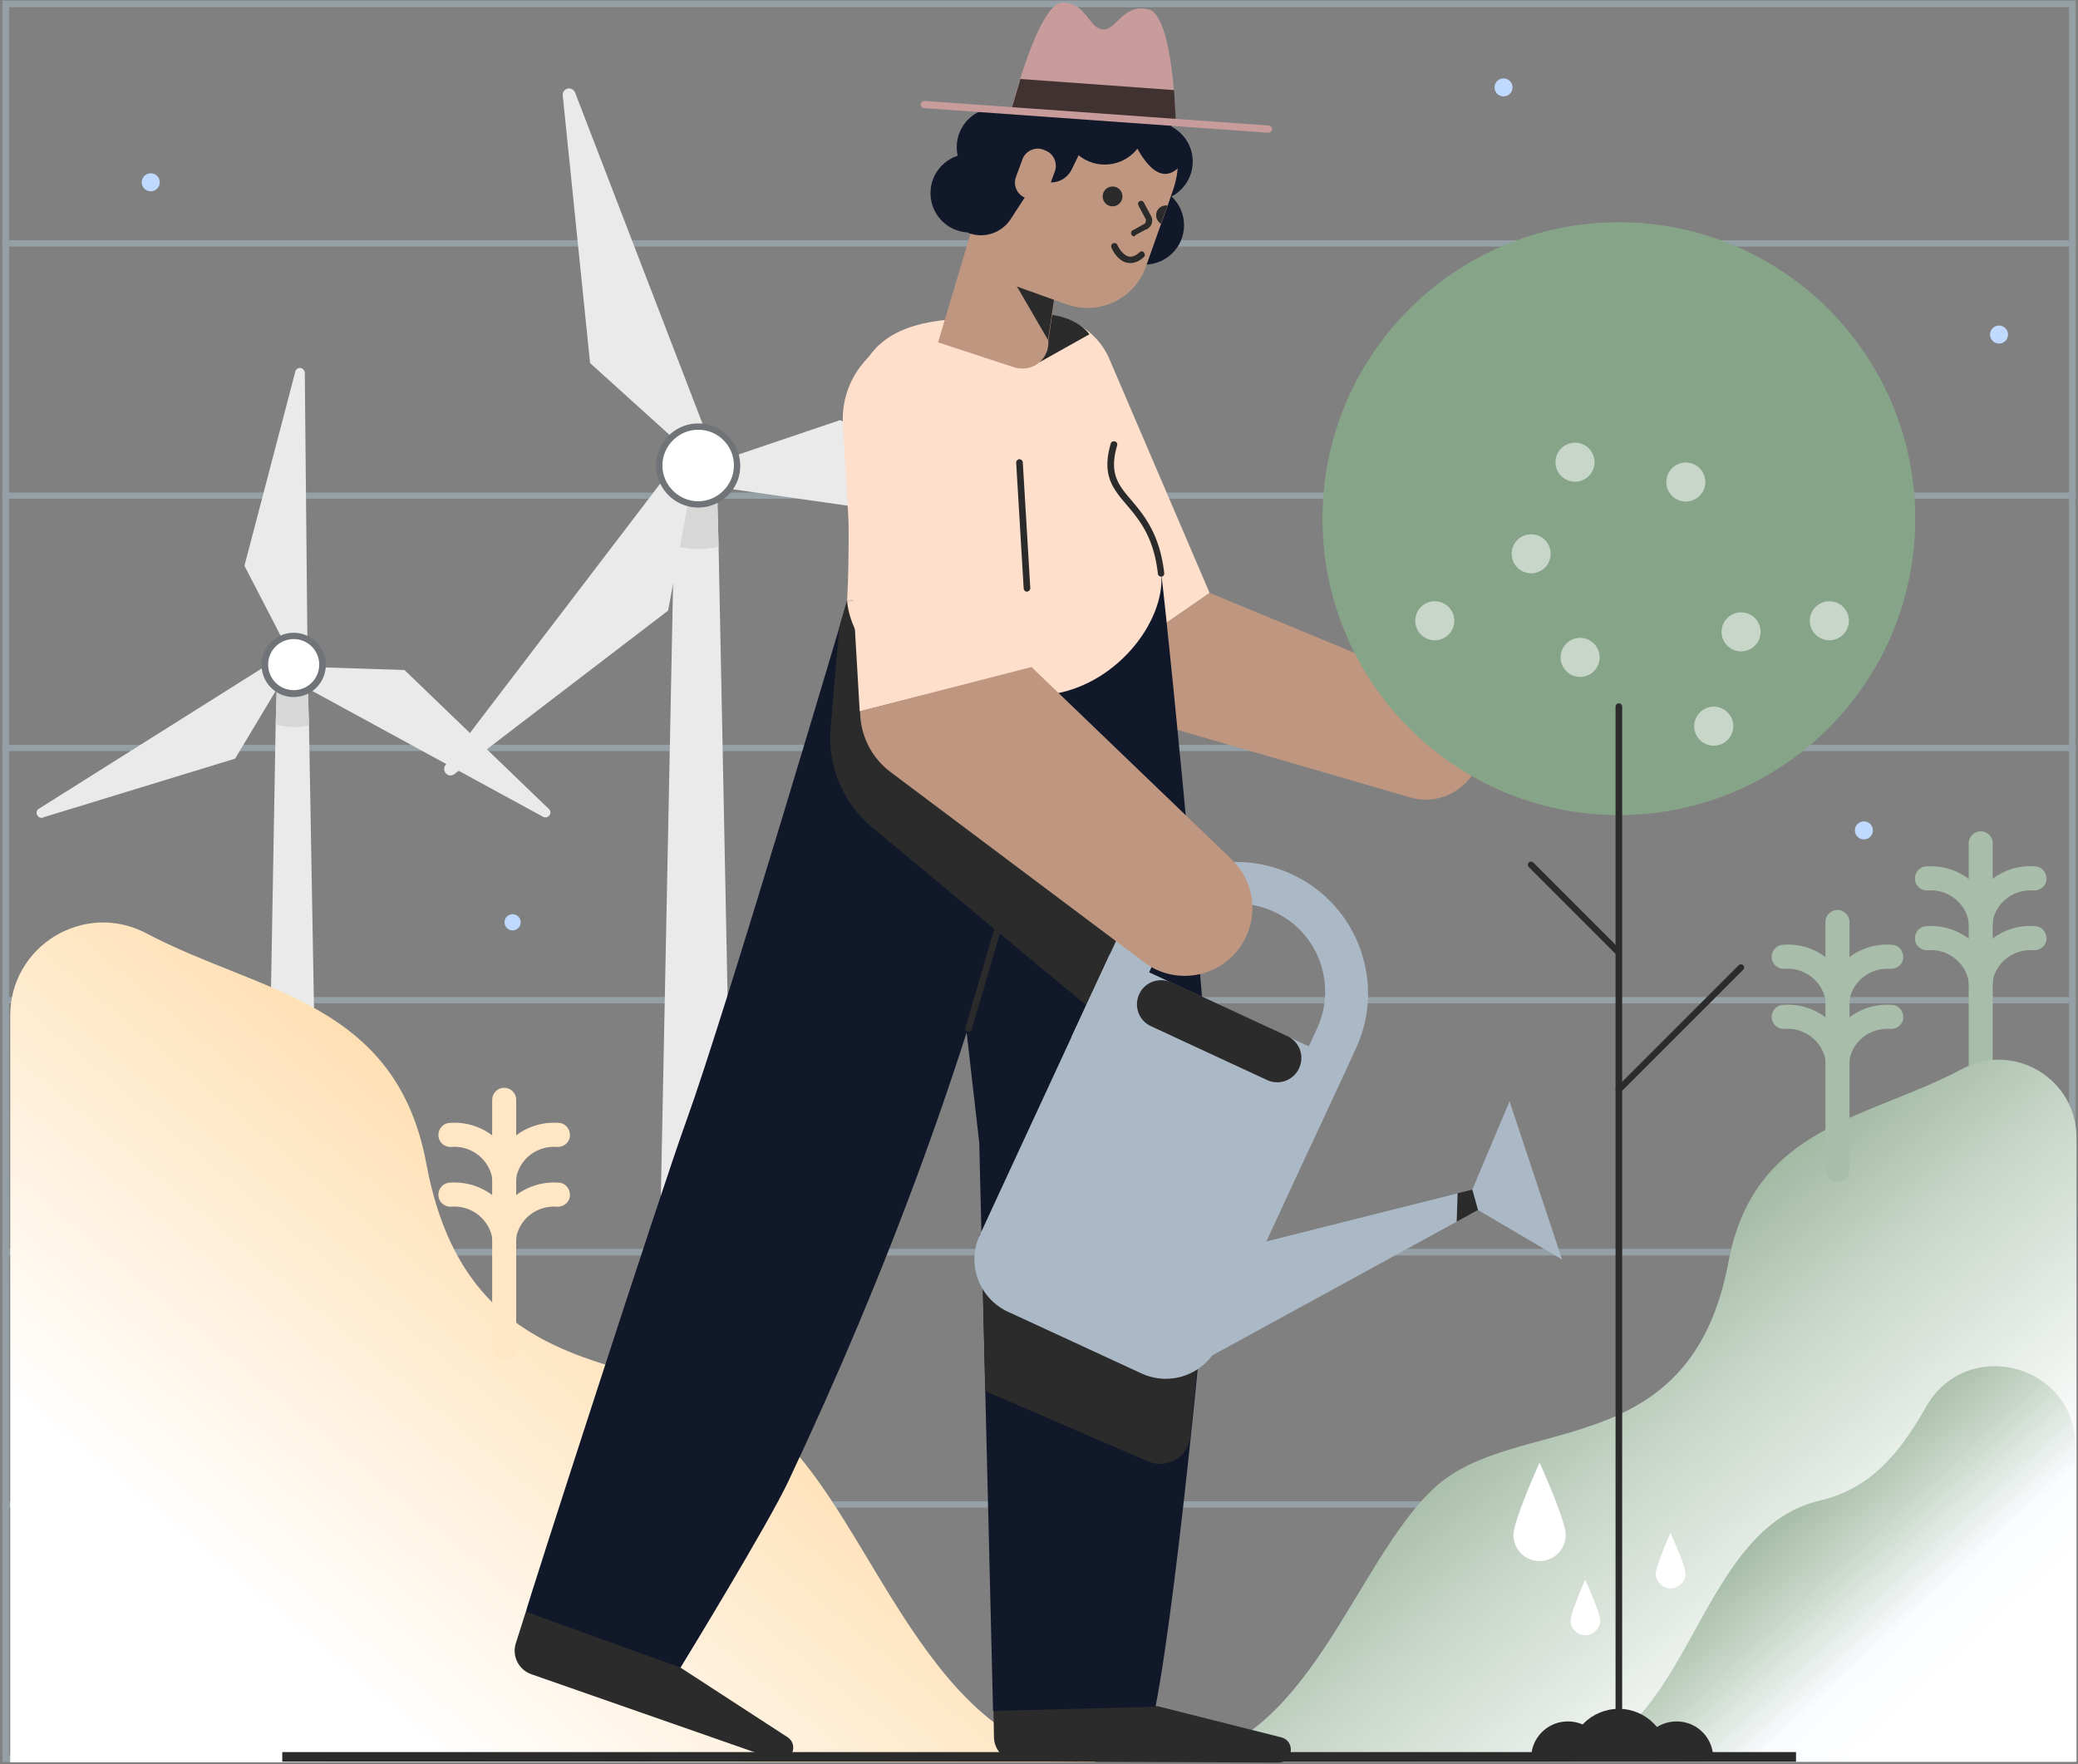 <svg xmlns="http://www.w3.org/2000/svg" width="384" height="326" viewBox="0 0 384 326">
    <rect x="0" y="0" width="384" height="326" fill="#808080" stroke="none"/>
    <defs>
        <linearGradient id="a" x1="68.446%" x2="21.026%" y1="34.585%" y2="79.629%">
            <stop offset="0%" stop-color="#FFD8A1"/>
            <stop offset="100%" stop-color="#FFF"/>
        </linearGradient>
        <linearGradient id="b" x1="31.566%" x2="78.973%" y1="34.631%" y2="79.633%">
            <stop offset="0%" stop-color="#86A488"/>
            <stop offset="47.58%" stop-color="#C8D6C9"/>
            <stop offset="100%" stop-color="#FFF"/>
        </linearGradient>
        <linearGradient id="c" x1="31.566%" x2="78.973%" y1="35.939%" y2="77.111%">
            <stop offset="0%" stop-color="#86A488"/>
            <stop offset="47.58%" stop-color="#C8D6C9"/>
            <stop offset="77%" stop-color="#FAFCFF"/>
            <stop offset="100%" stop-color="#FFF"/>
        </linearGradient>
    </defs>
    <g fill="none" fill-rule="nonzero">
        <g fill="#C4ECFE" opacity=".3">
            <path d="M382.335 1.332v322.96H1.665V1.331h380.67zM383.556.11H.444v325.457h383.112V.11z"/>
            <path d="M.444 230.788h383.112v1.165H.444zM.444 184.231h383.112v1.165H.444z"/>
            <path d="M.444 230.788h383.112v1.165H.444zM.444 277.4h383.112v1.166H.444zM.444 137.618h383.112v1.165H.444zM.444 91.006h383.112v1.165H.444zM.444 44.393h383.112v1.165H.444z"/>
        </g>
        <circle cx="153.489" cy="198.215" r="1.665" fill="#BFD9FF"/>
        <circle cx="344.435" cy="153.434" r="1.665" fill="#BFD9FF"/>
        <circle cx="277.845" cy="16.148" r="1.665" fill="#BFD9FF"/>
        <circle cx="369.406" cy="61.817" r="1.665" fill="#BFD9FF"/>
        <circle cx="27.857" cy="33.683" r="1.665" fill="#BFD9FF"/>
        <circle cx="94.724" cy="170.414" r="1.498" fill="#BFD9FF"/>
        <path fill="#EAEAEA" d="M137.286 325.623h-17.258l4.495-224.85.277-10.489h7.713l.278 10.71z"/>
        <path fill="#D7D7D7" d="M132.79 100.994c-2.718.666-5.604.61-8.212-.222l.277-10.488h7.658l.278 10.71z"/>
        <path fill="#EAEAEA" d="M130.96 81.24L106.266 17.09a1.23 1.23 0 0 0-1.554-.666c-.5.222-.777.722-.721 1.221l5.05 49.443 18.977 17.147 2.942-2.997zM132.236 89.951l67.977 9.711c.666.056 1.22-.444 1.332-1.11.055-.499-.222-.998-.722-1.22l-45.614-19.7-24.25 8.213 1.277 4.106zM123.968 86.788l-41.674 54.604c-.389.555-.222 1.276.277 1.665.444.333.999.277 1.443-.056l39.454-30.187 4.661-25.193-4.161-.833z"/>
        <circle cx="129.017" cy="85.956" r="7.214" fill="#FFF"/>
        <path fill="#707479" d="M129.017 93.78c-4.272 0-7.768-3.496-7.768-7.768 0-4.273 3.496-7.77 7.768-7.77 4.273 0 7.77 3.497 7.77 7.77.055 4.272-3.441 7.768-7.77 7.768zm0-14.372c-3.607 0-6.603 2.997-6.603 6.604 0 3.606 2.996 6.603 6.603 6.603 3.607 0 6.604-2.997 6.604-6.603a6.584 6.584 0 0 0-6.604-6.604z"/>
        <path fill="#EAEAEA" d="M60.486 325.623h-12.93l3.385-191.722.222-7.825h5.66l.278 7.936z"/>
        <path fill="#D7D7D7" d="M57.1 134.012c-1.997.499-4.161.443-6.159-.167l.222-7.769h5.716l.222 7.936z"/>
        <path fill="#EAEAEA" d="M56.823 120.083l-.5-51.163c0-.5-.388-.888-.887-.943a.897.897 0 0 0-.888.777l-9.378 35.792 8.768 16.925 2.885-1.388zM55.491 126.465l44.893 24.471c.444.222.943.056 1.22-.388.223-.388.112-.832-.221-1.11l-26.636-25.637-19.034-.61-.222 3.274zM50.553 122.136L7.269 149.383c-.444.222-.666.777-.388 1.22.222.444.777.666 1.22.389l35.349-10.82 9.822-16.37-2.72-1.666z"/>
        <circle cx="54.271" cy="122.858" r="5.327" fill="#FFF"/>
        <path fill="#707479" d="M54.27 128.795a5.944 5.944 0 0 1-5.937-5.937 5.944 5.944 0 0 1 5.938-5.938 5.944 5.944 0 0 1 5.937 5.938 5.944 5.944 0 0 1-5.937 5.937zm0-10.71a4.713 4.713 0 0 0-4.716 4.717 4.713 4.713 0 0 0 4.717 4.717 4.713 4.713 0 0 0 4.716-4.717 4.713 4.713 0 0 0-4.716-4.716z"/>
        <g fill="#A8BEAA">
            <path d="M366.02 203.875c-1.22 0-2.219-.999-2.219-2.22V155.82c0-1.221.999-2.22 2.22-2.22 1.22 0 2.22.999 2.22 2.22v45.835c0 1.221-1 2.22-2.22 2.22z"/>
            <path d="M366.02 172.356c-.11 0-.221 0-.388-.055-1.22-.222-1.997-1.332-1.83-2.553.998-5.993 6.325-10.155 12.318-9.656 1.221.056 2.109 1.166 2.053 2.387-.055 1.22-1.165 2.108-2.386 2.053-3.718-.278-7.047 2.275-7.602 5.993a2.16 2.16 0 0 1-2.164 1.831z"/>
            <path d="M366.02 172.356c-1.054 0-1.997-.777-2.163-1.831a7.12 7.12 0 0 0-7.603-5.993c-1.22.055-2.275-.777-2.386-2.053-.055-1.221.777-2.276 2.053-2.387 6.049-.443 11.32 3.718 12.32 9.656.221 1.22-.61 2.33-1.832 2.553-.166.055-.277.055-.388.055zM366.02 183.399c-.11 0-.221 0-.388-.056-1.22-.222-1.997-1.331-1.83-2.552.998-5.993 6.325-10.155 12.318-9.656 1.221.056 2.109 1.166 2.053 2.386-.055 1.221-1.165 2.11-2.386 2.054-3.718-.278-7.047 2.275-7.602 5.993a2.16 2.16 0 0 1-2.164 1.83z"/>
            <path d="M366.02 183.399c-1.054 0-1.997-.777-2.163-1.831a7.12 7.12 0 0 0-7.603-5.993c-1.22.055-2.275-.777-2.386-2.054-.055-1.22.777-2.275 2.053-2.386 6.049-.444 11.32 3.718 12.32 9.656.221 1.22-.61 2.33-1.832 2.552-.166.056-.277.056-.388.056z"/>
        </g>
        <path fill="url(#a)" d="M202.377 325.512c-30.742-1.998-40.73-43.949-58.599-60.54-17.924-16.593-56.601-4.718-64.98-49.888-5.605-30.187-30.743-31.519-51.718-42.617-11.431-6.049-25.193 2.22-25.193 15.205v137.951h200.49v-.11z"/>
        <path fill="url(#b)" d="M216.028 325.512c25.637-1.665 34.071-36.79 49.054-50.608 14.983-13.873 47.279-3.94 54.326-41.73 4.717-25.248 25.748-26.358 43.228-35.68 9.544-5.05 21.087 1.83 21.087 12.707v115.311H216.028z"/>
        <path fill="url(#c)" d="M284.726 325.512c28.134 0 27.246-42.617 51.662-48.277 9.767-2.275 15.094-9.49 19.589-17.37 7.547-13.095 27.524-7.768 27.524 7.326v58.321h-98.775z"/>
        <path fill="#2B2B2B" d="M52.162 323.736h279.732v1.776H52.162z"/>
        <circle cx="213.142" cy="29.854" r="7.269" fill="#10182A"/>
        <circle cx="211.533" cy="41.618" r="7.269" fill="#10182A"/>
        <path fill="#BF9680" d="M223.52 109.54l44.115 18.257c5.327 2.275 7.713 8.49 5.382 13.706-2.108 4.717-7.325 7.27-12.263 5.882l-51.83-15.038c-3.44-.944-6.159-3.44-7.601-6.66l-.278-.665 22.474-15.482z"/>
        <path fill="#FEDFCC" d="M201.045 125.077L180.347 76.69c-2.83-6.825.5-14.65 7.325-17.424 6.659-2.72 14.316.333 17.257 6.88l18.59 43.395-22.474 15.537z"/>
        <path fill="#2B2B2B" d="M236.171 325.679l-47.944-.222a4.535 4.535 0 0 1-4.55-4.55l-.112-6.05 30.299.39 22.918 5.77c2.663.722 2.164 4.662-.61 4.662z"/>
        <path fill="#FEDFCC" d="M214.696 106.876c-1.387-15.593-11.986-13.928-8.823-24.749 3.163-10.82-2.83-25.082-14.816-24.028-9.212.777-9.878.666-13.762.833-26.525 1.276-19.09 20.587-20.754 52.106l58.155-4.162z"/>
        <path fill="#10182A" d="M170.636 120.805l10.321 90.34 2.553 104.99 30.02-.778c4.162-21.142 10.655-87.898 10.655-99.884 0-14.76-7.769-94.335-9.6-109.596l-43.95 14.928z"/>
        <path fill="#2B2B2B" d="M181.568 235.006l.5 22.03 30.075 12.985c2.83 1.22 6.16-.056 7.38-2.886.223-.555.39-1.11.445-1.72l1.997-20.254-40.397-10.155z"/>
        <path fill="#10182A" d="M156.541 111.094s-22.53 76.19-29.688 95.944c-4.55 12.486-29.854 90.728-29.688 90.84l28.412 10.543c1.165-1.887 16.37-26.803 20.088-34.682 18.367-38.9 33.184-78.631 43.671-120.416 2.276-9.046 4.773-18.257 6.104-27.469l-38.899-14.76z"/>
        <path fill="#2B2B2B" d="M155.098 115.866l-1.609 18.645c-.61 6.992 2.275 13.873 7.658 18.368l42.562 35.348 9.1-18.09-47.889-52.273-8.434-6.77-1.388 4.772z"/>
        <path fill="#FEDFCC" d="M156.541 111.094c.721 8.212 10.377 19.81 24.75 18.645l11.541-1.277c13.096-1.054 22.585-13.595 21.753-22.474l-58.044 5.106z"/>
        <path fill="#2B2B2B" d="M193.11 58.044s5.438.11 8.213 3.718l-9.212 5.16.999-8.878z"/>
        <path fill="#BF9680" d="M187.394 67.866l-14.04-4.606 6.271-21.031 17.258-.61-3.163 21.308c.222 2.664-1.775 4.994-4.44 5.16-.665 0-1.275 0-1.886-.221z"/>
        <path fill="#2B2B2B" d="M195.052 53.605l-8.38-2.83 6.993 12.041zM143.5 325.18l-45.28-15.816c-2.386-.832-3.663-3.385-2.886-5.77l1.831-5.772 28.523 10.266 19.81 12.874c2.33 1.554.555 5.105-1.997 4.217zM178.96 190.668c-.056 0-.111 0-.167-.055-.333-.056-.5-.444-.388-.777l7.435-25.36c.056-.333.444-.5.777-.388.333.055.5.444.389.777l-7.436 25.36c-.111.277-.388.443-.61.443zM181.512 229.068a.6.6 0 0 1-.388-.166c-.222-.222-.278-.61-.056-.833l3.94-4.66c.222-.223.61-.278.832-.056.222.222.278.61.056.832l-3.94 4.661c-.055.167-.277.222-.444.222z"/>
        <path fill="#BF9680" d="M217.692 29.743c0 1.832-.332 3.663-.943 5.439l-.943 2.719-1.221 3.385-2.83 7.99c-2.109 5.993-8.712 9.1-14.705 6.937l-10.21-3.663a10.158 10.158 0 0 1-6.16-12.985l5.493-15.37c2.997-8.435 12.32-12.875 20.754-9.823a16.383 16.383 0 0 1 10.765 15.371z"/>
        <path fill="#2B2B2B" d="M215.75 37.956l-1.22 3.385c-.5-.333-.888-.888-.888-1.554 0-.999.776-1.83 1.83-1.83h.278zM209.59 43.672c-.221 0-.388-.111-.499-.333-.166-.278-.055-.666.222-.777l1.998-1.11c.222-.055.333-.222.388-.388.056-.167.056-.333.056-.5l-1.387-2.608c-.167-.277-.056-.666.222-.777.277-.166.665-.055.776.222l1.443 2.72c.167.499.167.943-.055 1.387-.222.443-.555.776-1.055.943h-.055l-1.831.999c0 .166-.167.222-.222.222zM208.87 48.61c-.223 0-.39-.055-.611-.055-1.887-.444-2.83-2.664-2.886-2.83-.11-.333 0-.666.333-.777.333-.111.666 0 .777.333.222.5 1 1.831 2.053 2.109.61.166 1.332-.111 2.054-.777.222-.222.665-.222.832.055.166.278.222.666-.056.833-.832.776-1.664 1.11-2.497 1.11z"/>
        <circle cx="205.595" cy="36.291" r="1.831" fill="#2B2B2B"/>
        <circle cx="184.065" cy="27.191" r="7.269" fill="#10182A"/>
        <circle cx="179.219" cy="35.689" r="7.269" fill="#10182A" transform="rotate(-80.782 179.219 35.69)"/>
        <path fill="#10182A" d="M218.802 29.854c-.888 1-4.162 5.827-8.767-2.663-1.277-2.386-3.33-2.109-5.161-3.718-.888-.777-2.22-.722-2.997.166l-.332.5-3.552 7.27c-.666 1.275-1.942 2.163-3.385 2.274l-3.551.222-4.273 6.548a6.562 6.562 0 0 1-7.935 2.553s5.438-14.317 7.88-20.477c2.496-6.215 10.487-11.43 20.198-8.101 9.711 3.274 11.875 15.426 11.875 15.426z"/>
        <circle cx="204.153" cy="22.751" r="7.658" fill="#10182A"/>
        <path fill="#BF9680" d="M189.891 36.735l-.388-.166c-1.498-.555-2.33-2.275-1.776-3.83l1.221-3.329c.555-1.498 2.275-2.33 3.829-1.775l.388.166c1.499.555 2.331 2.275 1.776 3.83l-1.22 3.329c-.611 1.553-2.276 2.33-3.83 1.775z"/>
        <path fill="#ABB8C5" d="M205.096 176.296l44.06 20.42-24.028 51.83a10.67 10.67 0 0 1-14.205 5.216l-24.639-11.376a10.67 10.67 0 0 1-5.216-14.206l24.028-51.884z"/>
        <path fill="#ABB8C5" d="M242.053 212.032l-44.06-20.42 8.49-18.257c5.605-12.153 20.088-17.48 32.24-11.82 12.153 5.605 17.48 20.088 11.82 32.24l-8.49 18.257zm-33.406-24.305l29.466 13.651 5.105-10.987c3.94-8.046.666-17.813-7.435-21.753-8.047-3.94-17.813-.666-21.753 7.436l-.333.666-5.05 10.987zM273.128 223.575l2.109-4.55-46.169 11.597-5.937 20.31z"/>
        <path fill="#ABB8C5" d="M288.666 232.73l-15.538-9.155-1.165-3.496 6.992-16.592z"/>
        <path fill="#2B2B2B" d="M269.355 220.467l-.167 5.272 3.94-2.164-1.054-3.774zM216.472 181.512l21.42 9.933a4.436 4.436 0 0 1 2.163 5.938 4.436 4.436 0 0 1-5.937 2.164l-21.42-9.933a4.436 4.436 0 0 1-2.164-5.938c.999-2.22 3.663-3.163 5.938-2.164z"/>
        <path fill="#FEDFCC" d="M185.452 68.865c-.943.333-1.942.444-2.997.444-5.05 0-8.99-3.44-10.376-7.991-.389 0-.777 0-1.221.055-8.823.5-15.593 8.102-15.094 16.98l3.108 53.106 31.685-8.102-2.774-46.834c-.056-2.775-.944-5.383-2.331-7.658z"/>
        <path fill="#BF9680" d="M190.613 123.246l36.957 35.515c4.994 4.772 5.16 12.707.388 17.701-4.383 4.55-11.486 5.161-16.536 1.332l-46.835-35.126a14.057 14.057 0 0 1-5.604-10.321l-.056-.944 31.686-8.157z"/>
        <path fill="#C99C9C" d="M186.84 20.42S191.833.61 196.272.5c4.44-.112 4.883 4.716 7.491 4.938 2.553.222 3.718-4.828 8.435-3.718 4.717 1.11 5.05 20.92 5.05 20.92l-30.41-2.22z"/>
        <path fill="#413232" d="M188.56 14.594l28.411 2.053.333 5.993-30.465-2.22z"/>
        <path fill="#C99C9C" d="M234.395 24.527l-63.648-4.55c-.389-.056-.666-.389-.61-.722.055-.332.388-.665.72-.61l63.594 4.55c.388.056.666.389.61.722-.055.333-.333.61-.666.61z"/>
        <path fill="#2B2B2B" d="M189.78 109.318c-.333 0-.555-.222-.61-.555l-1.387-23.25a.66.66 0 0 1 .555-.667.66.66 0 0 1 .665.555l1.388 23.251c0 .333-.222.61-.61.666zM214.585 106.543a.604.604 0 0 1-.61-.5c-.777-6.88-3.44-9.988-5.827-12.818-2.497-2.94-4.606-5.438-2.886-11.264.056-.333.444-.5.777-.389.333.056.5.444.389.777-1.499 5.16.222 7.27 2.663 10.1 2.331 2.774 5.217 6.215 6.049 13.428.055.333-.167.666-.555.666.055 0 0 0 0 0z"/>
        <path fill="#FFF" d="M289.332 283.616a4.831 4.831 0 0 1-4.828 4.828 4.831 4.831 0 0 1-4.828-4.828c0-2.663 4.828-13.373 4.828-13.373s4.828 10.71 4.828 13.373zM311.473 290.83c-.056 1.498-1.332 2.664-2.83 2.664a2.779 2.779 0 0 1-2.664-2.664c0-1.498 2.72-7.602 2.72-7.602s2.774 6.104 2.774 7.602zM295.713 299.487c-.055 1.498-1.331 2.663-2.83 2.663a2.779 2.779 0 0 1-2.663-2.663c0-1.499 2.719-7.603 2.719-7.603s2.774 6.104 2.774 7.603z"/>
        <circle cx="299.154" cy="95.834" r="54.77" fill="#86A488"/>
        <path fill="#2B2B2B" d="M299.154 325.457a.616.616 0 0 1-.61-.61V130.57c0-.333.277-.61.61-.61.333 0 .61.277.61.61v194.275c-.055.333-.277.61-.61.61z"/>
        <path fill="#2B2B2B" d="M289.998 324.846c0-5.05 4.106-9.1 9.156-9.1 4.994 0 9.1 4.106 9.1 9.1h-18.256z"/>
        <path fill="#2B2B2B" d="M303.038 324.846a6.761 6.761 0 0 1 6.77-6.77 6.726 6.726 0 0 1 6.77 6.77h-13.54zM282.95 324.846a6.761 6.761 0 0 1 6.77-6.77 6.726 6.726 0 0 1 6.77 6.77h-13.54zM299.154 201.933a.63.63 0 0 1-.444-.167.603.603 0 0 1 0-.832l22.585-22.585a.603.603 0 0 1 .832 0 .603.603 0 0 1 0 .833l-22.585 22.584a.6.6 0 0 1-.388.167zM299.154 176.573a.63.63 0 0 1-.444-.166l-16.204-16.204a.603.603 0 0 1 0-.832.603.603 0 0 1 .833 0l16.203 16.204a.603.603 0 0 1 0 .832c-.11.055-.277.166-.388.166z"/>
        <circle cx="321.739" cy="116.754" r="3.607" fill="#C8D6C9"/>
        <circle cx="316.689" cy="134.178" r="3.607" fill="#C8D6C9"/>
        <circle cx="291.052" cy="85.401" r="3.607" fill="#C8D6C9"/>
        <circle cx="291.995" cy="121.471" r="3.607" fill="#C8D6C9"/>
        <circle cx="282.95" cy="102.326" r="3.607" fill="#C8D6C9"/>
        <circle cx="338.053" cy="114.701" r="3.607" fill="#C8D6C9"/>
        <circle cx="311.528" cy="89.064" r="3.607" fill="#C8D6C9"/>
        <circle cx="265.138" cy="114.701" r="3.607" fill="#C8D6C9"/>
        <path fill="#A8BEAA" d="M339.554 218.414c-1.22 0-2.22-.999-2.22-2.22v-45.836c0-1.22 1-2.22 2.22-2.22 1.22 0 2.22 1 2.22 2.22v45.836c0 1.277-1.055 2.22-2.22 2.22z"/>
        <path fill="#A8BEAA" d="M339.554 186.84c-.11 0-.222 0-.388-.056-1.221-.222-1.998-1.332-1.832-2.553 1-5.993 6.326-10.155 12.32-9.655 1.22.055 2.108 1.165 2.053 2.386-.056 1.22-1.166 2.109-2.386 2.053-3.718-.277-7.048 2.275-7.603 5.993-.166 1.11-1.11 1.831-2.164 1.831z"/>
        <path fill="#A8BEAA" d="M339.554 186.84c-1.054 0-1.998-.778-2.164-1.832a7.12 7.12 0 0 0-7.602-5.993c-1.221.056-2.276-.777-2.387-2.053-.055-1.221.777-2.275 2.054-2.386a11.48 11.48 0 0 1 12.319 9.655c.222 1.221-.61 2.33-1.832 2.553-.166.055-.277.055-.388.055zM339.554 197.938c-.11 0-.222 0-.388-.056-1.221-.222-1.998-1.332-1.832-2.553 1-5.993 6.326-10.099 12.32-9.655 1.22.055 2.108 1.165 2.053 2.386-.056 1.22-1.166 2.109-2.386 2.053-3.718-.277-7.048 2.275-7.603 5.993-.166 1.055-1.11 1.832-2.164 1.832z"/>
        <path fill="#A8BEAA" d="M339.554 197.938c-1.054 0-1.998-.777-2.164-1.832a7.12 7.12 0 0 0-7.602-5.993c-1.221.056-2.276-.777-2.387-2.053-.055-1.22.777-2.275 2.054-2.386 6.048-.444 11.32 3.718 12.319 9.655.222 1.221-.61 2.331-1.832 2.553-.166.056-.277.056-.388.056z"/>
        <path fill="#FFE7C5" d="M93.17 251.265c-1.22 0-2.22-1-2.22-2.22V203.21c0-1.22 1-2.22 2.22-2.22 1.22 0 2.22 1 2.22 2.22v45.836c0 1.22-.944 2.22-2.22 2.22z"/>
        <path fill="#FFE7C5" d="M93.17 219.746c-.111 0-.222 0-.388-.056-1.221-.222-1.998-1.332-1.832-2.552 1-5.993 6.326-10.1 12.32-9.656 1.22.056 2.108 1.165 2.053 2.386-.056 1.221-1.166 2.109-2.387 2.053-3.718-.277-7.047 2.276-7.602 5.993a2.21 2.21 0 0 1-2.164 1.832z"/>
        <path fill="#FFE7C5" d="M93.17 219.746c-1.054 0-1.998-.777-2.164-1.832a7.12 7.12 0 0 0-7.603-5.993c-1.22.056-2.275-.776-2.386-2.053-.055-1.22.777-2.275 2.054-2.386 6.048-.444 11.32 3.718 12.319 9.656.222 1.22-.61 2.33-1.832 2.552-.11 0-.277.056-.388.056zM93.17 230.788c-.111 0-.222 0-.388-.055-1.221-.222-1.998-1.332-1.832-2.553 1-5.993 6.326-10.1 12.32-9.655 1.22.055 2.108 1.165 2.053 2.386-.056 1.22-1.166 2.109-2.387 2.053-3.718-.277-7.047 2.275-7.602 5.993a2.16 2.16 0 0 1-2.164 1.831z"/>
        <path fill="#FFE7C5" d="M93.17 230.788c-1.054 0-1.998-.776-2.164-1.83a7.12 7.12 0 0 0-7.603-5.994c-1.22.056-2.275-.777-2.386-2.053-.055-1.22.777-2.275 2.054-2.386 6.048-.444 11.375 3.718 12.319 9.655.222 1.221-.61 2.331-1.832 2.553-.11.055-.277.055-.388.055z"/>
    </g>
</svg>
